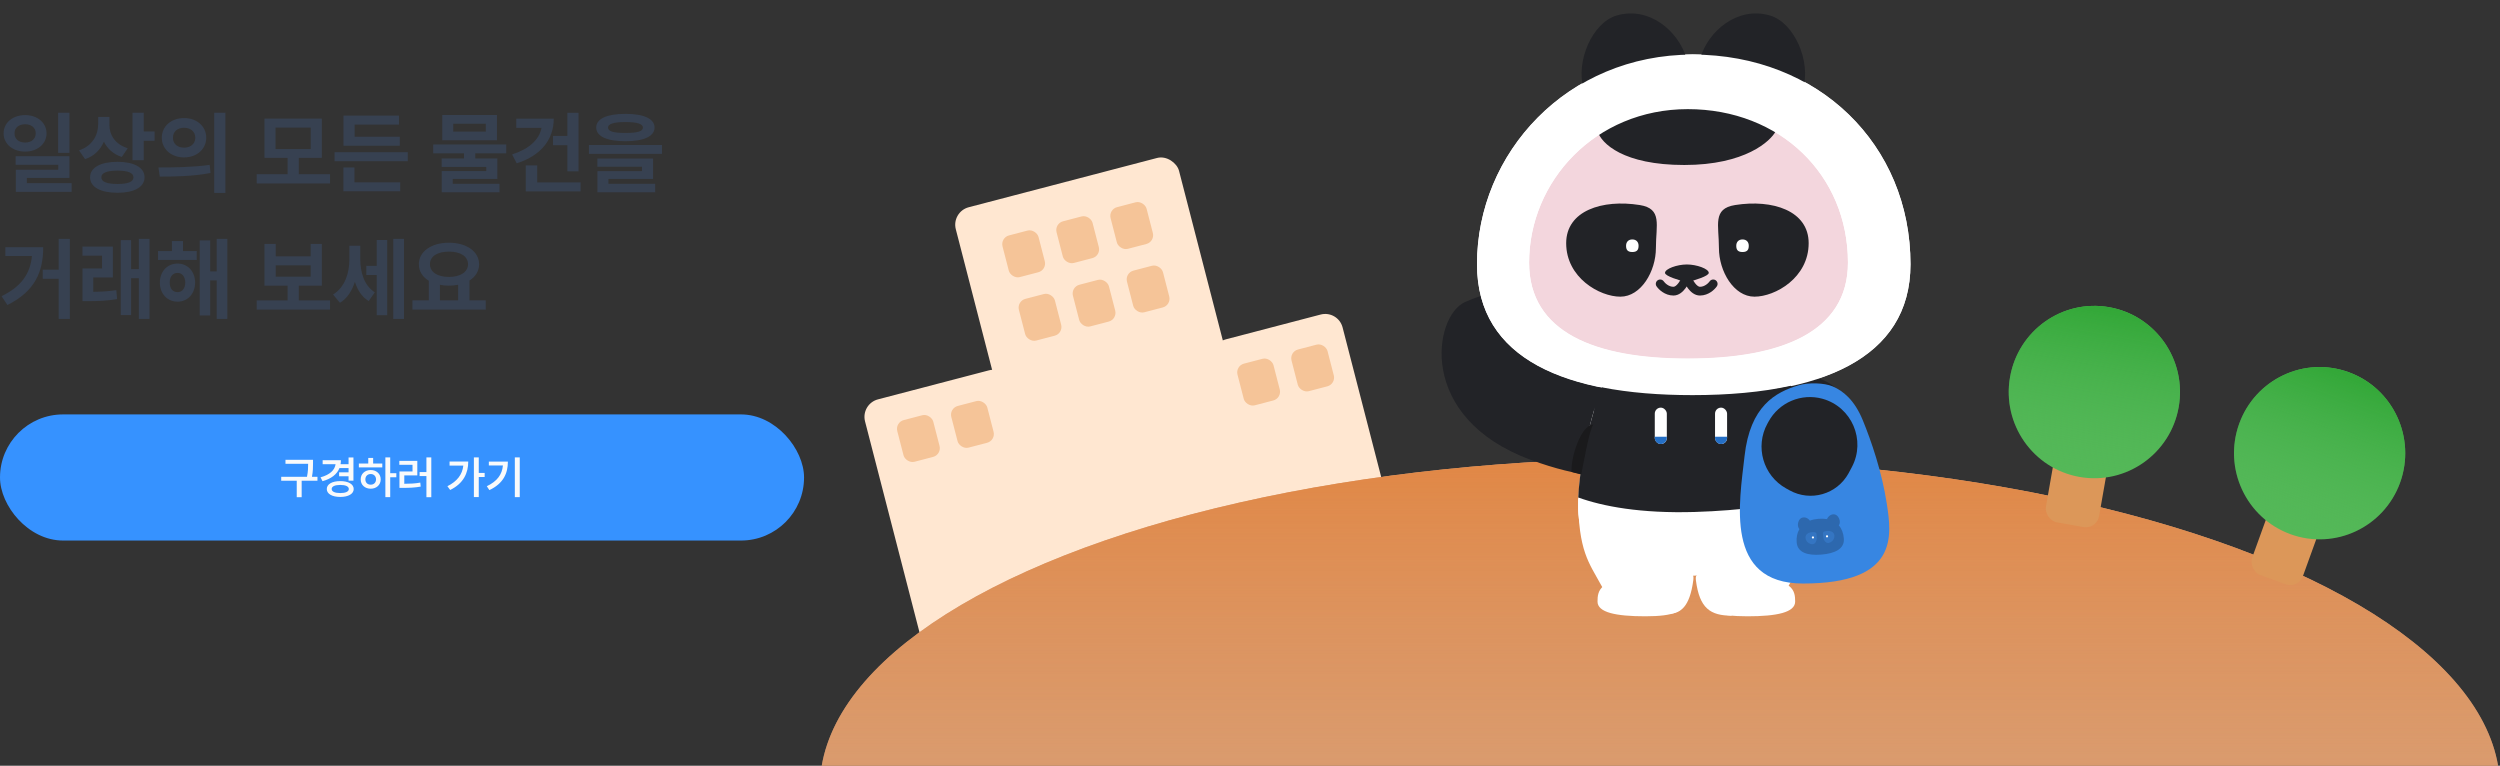 <svg width="1110" height="340" viewBox="0 0 1110 340" fill="none" xmlns="http://www.w3.org/2000/svg">
<rect x="0" y="0" width="1110" height="340" fill="#333333" stroke="none"/>
<path d="M11.172 51.102C16.562 51.102 20.664 54.461 20.664 59.227C20.664 63.914 16.562 67.312 11.172 67.312C5.664 67.312 1.602 63.914 1.602 59.227C1.602 54.461 5.664 51.102 11.172 51.102ZM11.172 55.164C8.438 55.164 6.406 56.648 6.445 59.227C6.406 61.766 8.438 63.289 11.172 63.289C13.867 63.289 15.859 61.766 15.859 59.227C15.859 56.648 13.867 55.164 11.172 55.164ZM30.82 50.047V67.859H25.82V50.047H30.82ZM30.82 69.344V78.992H11.914V81.297H31.797V85.203H7.031V75.359H25.859V73.172H6.953V69.344H30.82ZM48.594 55.633C48.594 59.93 51.094 64.07 56.719 65.828L54.062 69.695C50.293 68.445 47.656 66.023 46.133 62.898C44.59 66.492 41.836 69.305 37.773 70.672L35.078 66.766C41.016 64.773 43.555 60.047 43.594 55.164V51.922H48.594V55.633ZM63.828 50.047V58.367H68.633V62.508H63.828V71.141H58.828V50.047H63.828ZM52.188 71.844C59.531 71.844 64.18 74.383 64.18 78.719C64.18 83.094 59.531 85.594 52.188 85.594C44.688 85.594 40 83.094 40 78.719C40 74.383 44.688 71.844 52.188 71.844ZM52.188 75.75C47.5 75.75 44.961 76.766 45 78.719C44.961 80.75 47.5 81.688 52.188 81.688C56.797 81.688 59.258 80.75 59.258 78.719C59.258 76.766 56.797 75.75 52.188 75.75ZM81.719 52.43C87.344 52.391 91.562 56.062 91.562 61.141C91.562 66.258 87.344 69.891 81.719 69.891C76.094 69.891 71.836 66.258 71.836 61.141C71.836 56.062 76.094 52.391 81.719 52.43ZM81.719 56.727C78.906 56.727 76.758 58.367 76.797 61.141C76.758 63.953 78.906 65.555 81.719 65.555C84.531 65.555 86.68 63.953 86.719 61.141C86.68 58.367 84.57 56.727 81.719 56.727ZM100.078 50.047V85.672H95.117V50.047H100.078ZM70.352 74.344C76.68 74.383 85.469 74.266 93.086 73.211L93.477 76.805C85.586 78.328 77.148 78.406 70.938 78.406L70.352 74.344ZM146.523 77.352V81.453H113.984V77.352H127.695V70.086H117.422V52.664H142.891V70.086H132.656V77.352H146.523ZM122.344 56.648V66.18H137.969V56.648H122.344ZM181.055 67.586V71.57H148.555V67.586H181.055ZM177.5 60.711V64.695H152.5V51.336H177.148V55.32H157.461V60.711H177.5ZM177.695 80.945V84.93H152.461V74.344H157.383V80.945H177.695ZM224.766 64.148V68.094H211.016V70.359H220.82V79.461H201.016V81.609H221.758V85.359H196.133V75.945H215.898V74.109H196.094V70.359H206.016V68.094H192.344V64.148H224.766ZM220.664 51.062V62.273H196.367V51.062H220.664ZM201.25 54.93V58.445H215.703V54.93H201.25ZM256.875 50.086V76.062H251.914V64.461H245.547V60.359H251.914V50.086H256.875ZM245.859 52.703C245.859 62.234 239.805 69.266 229.414 72.508L227.383 68.562C234.746 66.258 239.492 62.02 240.43 56.766H229.219V52.703H245.859ZM257.773 80.984V84.969H233.438V73.445H238.516V80.984H257.773ZM277.695 50.555C285.859 50.555 290.586 52.703 290.625 56.609C290.586 60.555 285.859 62.703 277.695 62.703C269.492 62.703 264.727 60.555 264.727 56.609C264.727 52.703 269.492 50.555 277.695 50.555ZM277.695 54.188C272.461 54.188 269.922 55.047 269.961 56.609C269.922 58.367 272.461 59.031 277.695 59.031C282.969 59.031 285.469 58.367 285.469 56.609C285.469 55.047 282.969 54.188 277.695 54.188ZM293.906 64.383V68.328H261.484V64.383H293.906ZM289.961 70.398V79.461H270.156V81.609H290.898V85.359H265.273V75.984H285.039V74.031H265.234V70.398H289.961ZM31.016 106.047V141.594H26.055V123.781H18.984V119.719H26.055V106.047H31.016ZM19.18 109.758C19.18 120.5 15.703 129.25 3.281 135.422L0.703 131.516C9.688 127.082 13.398 121.438 14.18 113.664H2.383V109.758H19.18ZM50.117 109.484V123.195H41.406V129.562C44.785 129.523 48.008 129.387 51.641 128.82L51.992 132.805C47.344 133.586 43.516 133.703 39.102 133.703H36.641V119.211H45.312V113.508H36.602V109.484H50.117ZM66.367 106.047V141.594H61.641V123.508H58.203V139.875H53.633V106.633H58.203V119.484H61.641V106.047H66.367ZM87.344 111.477V115.422H70.156V111.477H76.328V107.023H81.25V111.477H87.344ZM78.828 117.023C83.359 117.023 86.602 120.539 86.641 125.461C86.602 130.422 83.359 133.938 78.828 133.938C74.297 133.938 70.977 130.422 70.977 125.461C70.977 120.539 74.297 117.023 78.828 117.023ZM78.828 121.164C76.758 121.164 75.352 122.766 75.352 125.461C75.352 128.156 76.758 129.719 78.828 129.719C80.82 129.719 82.227 128.156 82.266 125.461C82.227 122.766 80.82 121.164 78.828 121.164ZM100.938 106.047V141.594H96.211V124.484H93.32V140.07H88.672V106.75H93.32V120.5H96.211V106.047H100.938ZM146.523 133.391V137.453H113.984V133.391H127.695V126.828H117.422V108.312H122.422V113.82H137.93V108.312H142.891V126.828H132.656V133.391H146.523ZM122.422 122.844H137.93V117.805H122.422V122.844ZM159.961 114.992C159.961 120.734 161.562 126.672 166.406 129.797L163.711 133.664C160.645 131.809 158.691 128.762 157.578 125.109C156.289 129.133 154.16 132.492 150.938 134.445L147.891 130.773C153.164 127.492 155.117 121.242 155.117 115.227V109.094H159.961V114.992ZM179.375 106.047V141.594H174.609V106.047H179.375ZM171.914 106.555V139.953H167.266V122.102H162.656V118.039H167.266V106.555H171.914ZM215.664 133.352V137.453H183.125V133.352H190.391V124.641C187.637 123 185.977 120.48 185.977 117.336C185.977 111.594 191.602 107.766 199.336 107.766C207.031 107.766 212.695 111.594 212.734 117.336C212.715 120.402 211.094 122.902 208.438 124.562V133.352H215.664ZM199.336 111.711C194.258 111.711 190.898 113.742 190.898 117.336C190.898 120.812 194.258 122.961 199.336 122.961C204.375 122.961 207.773 120.812 207.812 117.336C207.773 113.742 204.375 111.711 199.336 111.711ZM195.312 133.352H203.398V126.438C202.129 126.691 200.762 126.828 199.336 126.828C197.91 126.828 196.562 126.711 195.312 126.438V133.352Z" fill="#374151"/>
<rect y="184" width="357" height="56" rx="28" fill="#3692FF"/>
<path d="M138.979 204.156V205.738C138.979 207.389 138.979 209.195 138.51 211.695H140.951V213.453H133.939V220.758H131.752V213.453H124.857V211.695H136.303C136.791 209.293 136.811 207.496 136.811 205.914H126.752V204.156H138.979ZM156.928 203.102V213.414H154.76V211.461H150.561V209.703H154.76V207.809H150.736C149.613 210.621 147.045 212.584 143.197 213.648L142.318 211.93C146.449 210.807 148.646 208.717 148.998 206.09H143.256V204.332H151.361C151.361 204.947 151.312 205.533 151.205 206.09H154.76V203.102H156.928ZM151.088 213.609C154.662 213.609 157.045 214.957 157.045 217.125C157.045 219.293 154.662 220.641 151.088 220.641C147.475 220.641 145.092 219.293 145.092 217.125C145.092 214.957 147.475 213.609 151.088 213.609ZM151.088 215.309C148.705 215.309 147.26 215.953 147.26 217.125C147.26 218.277 148.705 218.922 151.088 218.922C153.412 218.922 154.877 218.277 154.877 217.125C154.877 215.953 153.412 215.309 151.088 215.309ZM173.256 203.082V210.113H175.971V211.91H173.256V220.738H171.107V203.082H173.256ZM169.74 205.797V207.535H159.33V205.797H163.51V203.336H165.678V205.797H169.74ZM164.604 208.688C167.143 208.688 169.037 210.406 169.037 212.848C169.037 215.289 167.143 216.988 164.604 216.988C162.025 216.988 160.131 215.289 160.15 212.848C160.131 210.406 162.025 208.688 164.604 208.688ZM164.604 210.465C163.217 210.465 162.221 211.402 162.221 212.848C162.221 214.293 163.217 215.211 164.604 215.191C165.951 215.211 166.947 214.293 166.967 212.848C166.947 211.402 165.951 210.465 164.604 210.465ZM191.498 203.082V220.758H189.33V211.363H186.303V209.586H189.33V203.082H191.498ZM185.287 204.625V211.09H179.506V214.801C182.123 214.791 184.242 214.703 186.615 214.273L186.791 216.051C184.154 216.52 181.811 216.617 178.764 216.617H177.357V209.332H183.158V206.383H177.299V204.625H185.287ZM212.572 203.082V209.977H215.189V211.793H212.572V220.699H210.404V203.082H212.572ZM207.904 204.918C207.904 210.113 205.756 214.664 199.877 217.555L198.646 215.875C202.943 213.736 205.268 210.729 205.717 206.715H199.604V204.918H207.904ZM230.775 203.082V220.738H228.588V203.082H230.775ZM225.502 204.957C225.502 210.211 223.471 214.684 217.279 217.613L216.146 215.875C220.766 213.678 222.914 210.689 223.295 206.676H217.045V204.957H225.502Z" fill="#F9FAFB"/>
<g clip-path="url(#clip0_46091_153)">
<rect width="102.494" height="189.553" rx="8" transform="matrix(0.967 -0.253 0.25 0.968 422.375 94.04)" fill="#FFE7D1"/>
<path d="M538.537 160.438C537.432 156.16 540.002 151.786 544.277 150.667L586.373 139.657C590.648 138.539 595.008 141.1 596.112 145.378L620.085 238.256L562.509 253.316L538.537 160.438Z" fill="#FFE7D1"/>
<path d="M384.076 187.089C382.972 182.811 385.542 178.437 389.816 177.318L439.109 164.425C443.384 163.307 447.744 165.869 448.848 170.147L476.145 275.905L411.373 292.847L384.076 187.089Z" fill="#FFE7D1"/>
<rect width="16.531" height="19.122" rx="4" transform="matrix(0.967 -0.253 0.25 0.968 444.122 105.538)" fill="#F5C498"/>
<rect width="16.531" height="19.122" rx="4" transform="matrix(0.967 -0.253 0.25 0.968 468.113 99.263)" fill="#F5C498"/>
<rect width="16.531" height="19.122" rx="4" transform="matrix(0.967 -0.253 0.25 0.968 492.103 92.988)" fill="#F5C498"/>
<rect width="16.531" height="19.122" rx="4" transform="matrix(0.967 -0.253 0.25 0.968 451.394 133.713)" fill="#F5C498"/>
<rect width="16.531" height="19.122" rx="4" transform="matrix(0.967 -0.253 0.25 0.968 475.384 127.437)" fill="#F5C498"/>
<rect width="16.531" height="19.122" rx="4" transform="matrix(0.967 -0.253 0.25 0.968 397.39 187.528)" fill="#F5C498"/>
<rect width="16.531" height="19.122" rx="4" transform="matrix(0.967 -0.253 0.25 0.968 421.38 181.254)" fill="#F5C498"/>
<rect width="16.531" height="19.122" rx="4" transform="matrix(0.967 -0.253 0.25 0.968 548.449 162.465)" fill="#F5C498"/>
<rect width="16.531" height="19.122" rx="4" transform="matrix(0.967 -0.253 0.25 0.968 572.439 156.191)" fill="#F5C498"/>
<rect width="16.531" height="19.122" rx="4" transform="matrix(0.967 -0.253 0.25 0.968 499.375 121.164)" fill="#F5C498"/>
<ellipse cx="737" cy="349.862" rx="373" ry="146.383" fill="#D7A37E"/>
<ellipse cx="737" cy="349.862" rx="373" ry="146.383" fill="url(#paint0_linear_46091_153)"/>
<path d="M680.937 150.284C683.934 167.09 703.589 169.137 713.578 168.598L736.586 201.456C736.23 205.047 724.126 220.524 679.607 204.149C628.773 185.452 636.576 140.281 650.437 134.124C668.63 126.045 677.192 129.276 680.937 150.284Z" fill="#222327"/>
<path d="M848.253 117.253C848.253 159.694 807.351 175.47 751.558 175.47C695.765 175.47 655.788 159.694 655.788 117.253C655.788 67.885 695.765 24.105 751.558 24.105C807.351 24.105 848.253 64.159 848.253 117.253Z" fill="white"/>
<path d="M700.736 224.82C700.736 206.733 707.248 179.442 713.043 168.058H793.841C799.465 178.16 804.941 203.655 804.532 224.82C804.02 251.277 776.921 253.201 751.867 254.163C726.812 255.125 700.736 247.429 700.736 224.82Z" fill="white"/>
<path d="M710.696 259.427C705.551 249.935 700.735 244.548 700.735 221.386L734.911 231.34C740.302 231.251 751.375 233.214 752.537 241.774C753.99 252.475 749.12 265.718 746.786 267.299C744.92 268.563 738.481 268.284 735.495 267.986L724.031 265.808C719.83 267.742 715.342 267.999 710.696 259.427Z" fill="white"/>
<path d="M794.499 259.427C799.644 249.935 804.46 244.548 804.46 221.386L770.284 231.34C764.893 231.251 753.82 233.214 752.658 241.774C751.205 252.475 756.076 265.718 758.409 267.299C760.276 268.563 766.715 268.284 769.701 267.986L781.164 265.808C785.365 267.742 789.854 267.999 794.499 259.427Z" fill="white"/>
<path d="M713.317 172.368L710.106 171.83L707.431 178.832L707.966 182.603L713.317 172.368Z" fill="#222327"/>
<path d="M747.823 266.542C747.823 271.363 743.608 273.635 730.487 273.635C717.366 273.635 709.297 271.909 709.297 267.088C709.297 262.267 710.153 256.937 728.025 256.937C741.146 256.937 747.823 261.721 747.823 266.542Z" fill="white"/>
<path d="M758.525 266.542C758.525 271.363 762.741 273.635 775.862 273.635C788.983 273.635 797.051 271.909 797.051 267.088C797.051 262.267 796.195 256.937 778.323 256.937C765.202 256.937 758.525 261.721 758.525 266.542Z" fill="white"/>
<rect width="38.561" height="49.375" rx="19.28" transform="matrix(0.93 -0.369 0.364 0.931 777.189 175.224)" fill="#222327"/>
<path d="M748.872 26.117C752.435 38.468 743.015 52.078 732.218 55.234C721.422 58.389 706.671 51.844 703.109 39.493C699.546 27.142 707.025 10.029 717.822 6.873C732.218 2.665 745.31 13.766 748.872 26.117Z" fill="#222327"/>
<path d="M754.807 26.117C751.245 38.468 760.664 52.078 771.461 55.234C782.258 58.389 797.008 51.844 800.571 39.493C804.133 27.142 796.655 10.029 785.858 6.873C771.461 2.665 758.37 13.766 754.807 26.117Z" fill="#222327"/>
<path d="M820.493 116.537C820.493 147.617 790.406 159.17 749.366 159.17C708.326 159.17 678.92 147.617 678.92 116.537C678.92 80.384 708.326 48.324 749.366 48.324C790.406 48.324 820.493 77.656 820.493 116.537Z" fill="#F3D6DD"/>
<path d="M735.223 110.146C735.223 120.435 728.64 131.722 719.442 131.722C710.243 131.722 695.384 123.338 695.384 107.969C695.384 93.531 711.436 88.396 728.024 91.033C738.191 92.649 735.223 99.857 735.223 110.146Z" fill="#222327"/>
<path d="M727.527 109.105C727.527 110.649 727.064 111.9 724.751 111.9C722.438 111.9 721.975 110.649 721.975 109.105C721.975 107.562 722.9 106.311 724.751 106.311C726.602 106.311 727.527 107.562 727.527 109.105Z" fill="white"/>
<path d="M763.207 110.145C763.207 120.434 769.79 131.721 778.989 131.721C788.187 131.721 803.047 123.338 803.047 107.969C803.047 93.531 786.994 88.396 770.406 91.032C760.24 92.648 763.207 99.857 763.207 110.145Z" fill="#222327"/>
<path d="M770.904 109.105C770.904 110.649 771.367 111.9 773.68 111.9C775.993 111.9 776.456 110.649 776.456 109.105C776.456 107.562 775.53 106.311 773.68 106.311C771.829 106.311 770.904 107.562 770.904 109.105Z" fill="white"/>
<path d="M738.725 124.949C738.12 124.063 736.911 123.835 736.025 124.44C735.139 125.045 734.911 126.254 735.516 127.14L738.725 124.949ZM748.893 122.812L750.731 122.185C750.463 121.398 749.724 120.87 748.893 120.87C748.062 120.87 747.323 121.398 747.054 122.185L748.893 122.812ZM762.269 127.14C762.874 126.254 762.646 125.045 761.76 124.44C760.874 123.835 759.665 124.063 759.06 124.949L762.269 127.14ZM735.516 127.14C736.022 127.881 736.936 128.867 738.16 129.682C739.395 130.504 741.052 131.219 743.007 131.219V127.333C742.018 127.333 741.1 126.971 740.313 126.447C739.513 125.915 738.955 125.285 738.725 124.949L735.516 127.14ZM743.007 131.219C745.441 131.219 747.234 129.48 748.331 128.019C749.495 126.47 750.315 124.659 750.731 123.44L747.054 122.185C746.734 123.12 746.084 124.541 745.224 125.685C744.298 126.918 743.515 127.333 743.007 127.333V131.219ZM747.054 123.44C747.47 124.659 748.291 126.47 749.455 128.019C750.552 129.48 752.344 131.219 754.779 131.219V127.333C754.27 127.333 753.488 126.918 752.561 125.685C751.702 124.541 751.051 123.12 750.731 122.185L747.054 123.44ZM754.779 131.219C756.733 131.219 758.39 130.504 759.626 129.682C760.85 128.867 761.763 127.881 762.269 127.14L759.06 124.949C758.83 125.285 758.272 125.915 757.473 126.447C756.685 126.971 755.767 127.333 754.779 127.333V131.219Z" fill="#222327"/>
<path d="M758.693 121.151C758.693 122.635 752.095 124.52 749.773 125.137C749.248 125.277 748.706 125.277 748.181 125.137C745.859 124.52 739.261 122.635 739.261 121.151C739.261 119.351 744.633 117.425 748.977 117.425C753.321 117.425 758.693 119.351 758.693 121.151Z" fill="#222327"/>
<path d="M747.822 73.257C720.823 73.257 710.901 63.74 709.296 58.174L722.138 44.169L749.963 39.322L788.489 58.174C786.17 62.663 774.851 73.257 747.822 73.257Z" fill="#222327"/>
<path fill-rule="evenodd" clip-rule="evenodd" d="M751.558 175.604C807.351 175.604 848.253 159.828 848.253 117.386C848.253 64.292 807.351 24.238 751.558 24.238C695.765 24.238 655.788 68.018 655.788 117.386C655.788 159.828 695.765 175.604 751.558 175.604ZM749.367 159.302C790.407 159.302 820.493 147.749 820.493 116.669C820.493 77.787 790.407 48.456 749.367 48.456C708.327 48.456 678.921 80.516 678.921 116.669C678.921 147.749 708.327 159.302 749.367 159.302Z" fill="white"/>
<path fill-rule="evenodd" clip-rule="evenodd" d="M795.252 172.367C782.319 175.216 767.55 176.512 751.558 176.512C736.948 176.512 723.422 175.43 711.415 173.071C706.094 185.882 700.736 209.862 700.736 226.269C700.736 248.878 726.813 256.574 751.867 255.612C776.921 254.65 804.02 252.726 804.532 226.269C804.906 206.882 800.344 183.862 795.252 172.367Z" fill="white"/>
<path fill-rule="evenodd" clip-rule="evenodd" d="M700.736 220.887C711.703 224.844 728.527 228.037 752.528 227.312C773.246 226.686 790.788 224.101 804.428 221.069C804.153 202.636 799.876 181.981 795.141 171.291C782.208 174.14 767.439 175.436 751.446 175.436C736.836 175.436 723.311 174.355 711.304 171.995C706.432 183.725 701.529 204.817 700.736 220.887Z" fill="#222327"/>
<path d="M774.578 202.533C777.03 180.353 788.225 174.084 798.749 171.032C803.029 169.79 809.986 169.955 813.731 171.571C818.266 173.527 823.363 177.496 827.108 186.653C830.854 195.81 835.578 209.535 837.718 223.54L837.747 223.727C839.888 237.736 843.153 259.091 800.536 259.091C765.424 259.091 772.345 222.722 774.578 202.533Z" fill="#3786E2"/>
<path d="M793.011 216.844C782.831 211.178 779.125 198.306 784.733 188.094L785.241 187.17C789.922 178.645 799.811 174.464 809.173 177.049C822.205 180.648 828.566 195.472 822.207 207.424L820.765 210.132C815.618 219.505 803.87 222.887 794.527 217.687L793.011 216.844Z" fill="#222327"/>
<path d="M707.431 188.528C705.719 190.683 703.329 204.508 702.08 210.613C701.545 210.613 698.335 209.715 697.8 209.536C697.265 203.072 702.08 188.528 707.431 188.528Z" fill="#1A1A1C"/>
<rect x="734.72" y="180.988" width="5.351" height="16.16" rx="2.675" fill="white"/>
<path fill-rule="evenodd" clip-rule="evenodd" d="M734.721 193.915V194.472C734.721 195.95 735.919 197.148 737.396 197.148C738.874 197.148 740.072 195.95 740.072 194.472V193.915H734.721Z" fill="#256FC5"/>
<rect x="761.475" y="180.988" width="5.351" height="16.16" rx="2.675" fill="white"/>
<path fill-rule="evenodd" clip-rule="evenodd" d="M761.475 193.915V194.472C761.475 195.95 762.673 197.148 764.151 197.148C765.628 197.148 766.826 195.95 766.826 194.472V193.915H761.475Z" fill="#256FC5"/>
<path d="M751.843 257.476C750.238 269.865 745.957 272.02 741.676 272.558L743.282 262.324C745.422 259.451 752.673 251.067 751.843 257.476Z" fill="white"/>
<path d="M752.98 257.678C754.585 270.067 759.335 273.366 768.967 273.366L761.541 262.526C759.401 259.653 752.149 251.269 752.98 257.678Z" fill="white"/>
<path fill-rule="evenodd" clip-rule="evenodd" d="M816.44 233.267C817.74 234.76 818.481 236.754 818.666 239.113C819.026 243.702 814.709 245.762 808.636 246.245C802.564 246.728 798.079 245.369 797.718 240.78C797.549 238.622 797.939 236.597 798.931 234.912C798.731 234.683 798.568 234.419 798.457 234.123C797.891 232.616 798.657 230.405 799.974 229.904C801.387 229.366 802.791 230.073 803.581 231.154C804.687 230.742 805.954 230.465 807.388 230.351C808.783 230.24 810.048 230.29 811.184 230.485C811.734 229.169 813.087 228.087 814.673 228.417C816.052 228.703 817.154 230.766 816.83 232.344C816.761 232.682 816.625 232.992 816.44 233.267Z" fill="#2D68AE"/>
<path d="M806.628 238.687C806.732 240.019 806.029 241.544 804.885 241.635C803.742 241.726 801.81 240.788 801.653 238.8C801.507 236.932 803.45 236.108 805.539 236.286C806.819 236.394 806.523 237.356 806.628 238.687Z" fill="#3475C2"/>
<path d="M804.473 238.658C804.494 238.919 804.588 239.124 804.979 239.093C805.37 239.062 805.432 238.845 805.411 238.584C805.391 238.323 805.218 238.124 804.905 238.149C804.592 238.174 804.453 238.398 804.473 238.658Z" fill="white"/>
<path d="M809.542 238.455C809.646 239.787 810.579 241.182 811.723 241.091C812.866 241 814.628 239.768 814.472 237.779C814.325 235.911 812.278 235.406 810.242 235.911C808.995 236.221 809.437 237.124 809.542 238.455Z" fill="#3475C2"/>
<path d="M811.665 238.087C811.685 238.348 811.624 238.565 811.233 238.597C810.842 238.628 810.748 238.423 810.727 238.162C810.707 237.901 810.846 237.677 811.159 237.652C811.472 237.627 811.645 237.826 811.665 238.087Z" fill="white"/>
<rect width="23.965" height="44.072" rx="6" transform="matrix(0.985 0.175 -0.173 0.985 914.974 187.465)" fill="#DC9759"/>
<ellipse cx="38.014" cy="38.252" rx="38.014" ry="38.252" transform="matrix(0.985 0.175 -0.173 0.985 899.076 129.747)" fill="#54B858"/>
<ellipse cx="38.014" cy="38.252" rx="38.014" ry="38.252" transform="matrix(0.985 0.175 -0.173 0.985 899.076 129.747)" fill="url(#paint1_linear_46091_153)"/>
<rect width="23.979" height="44.047" rx="6" transform="matrix(0.939 0.344 -0.34 0.94 1012.9 211.825)" fill="#DC9759"/>
<ellipse cx="38.035" cy="38.23" rx="38.035" ry="38.23" transform="matrix(0.939 0.344 -0.34 0.94 1007.2 152.206)" fill="#54B858"/>
<ellipse cx="38.035" cy="38.23" rx="38.035" ry="38.23" transform="matrix(0.939 0.344 -0.34 0.94 1007.2 152.206)" fill="url(#paint2_linear_46091_153)"/>
</g>
<defs>
<linearGradient id="paint0_linear_46091_153" x1="737" y1="203.479" x2="737" y2="496.245" gradientUnits="userSpaceOnUse">
<stop stop-color="#E18745"/>
<stop offset="1" stop-color="#D7A37E" stop-opacity="0"/>
</linearGradient>
<linearGradient id="paint1_linear_46091_153" x1="38.014" y1="0" x2="38.014" y2="76.503" gradientUnits="userSpaceOnUse">
<stop stop-color="#32A737"/>
<stop offset="1" stop-color="#54B858" stop-opacity="0"/>
</linearGradient>
<linearGradient id="paint2_linear_46091_153" x1="38.035" y1="0" x2="38.035" y2="76.459" gradientUnits="userSpaceOnUse">
<stop stop-color="#32A737"/>
<stop offset="1" stop-color="#54B858" stop-opacity="0"/>
</linearGradient>
<clipPath id="clip0_46091_153">
<rect width="746" height="340" fill="white" transform="translate(364)"/>
</clipPath>
</defs>
</svg>

